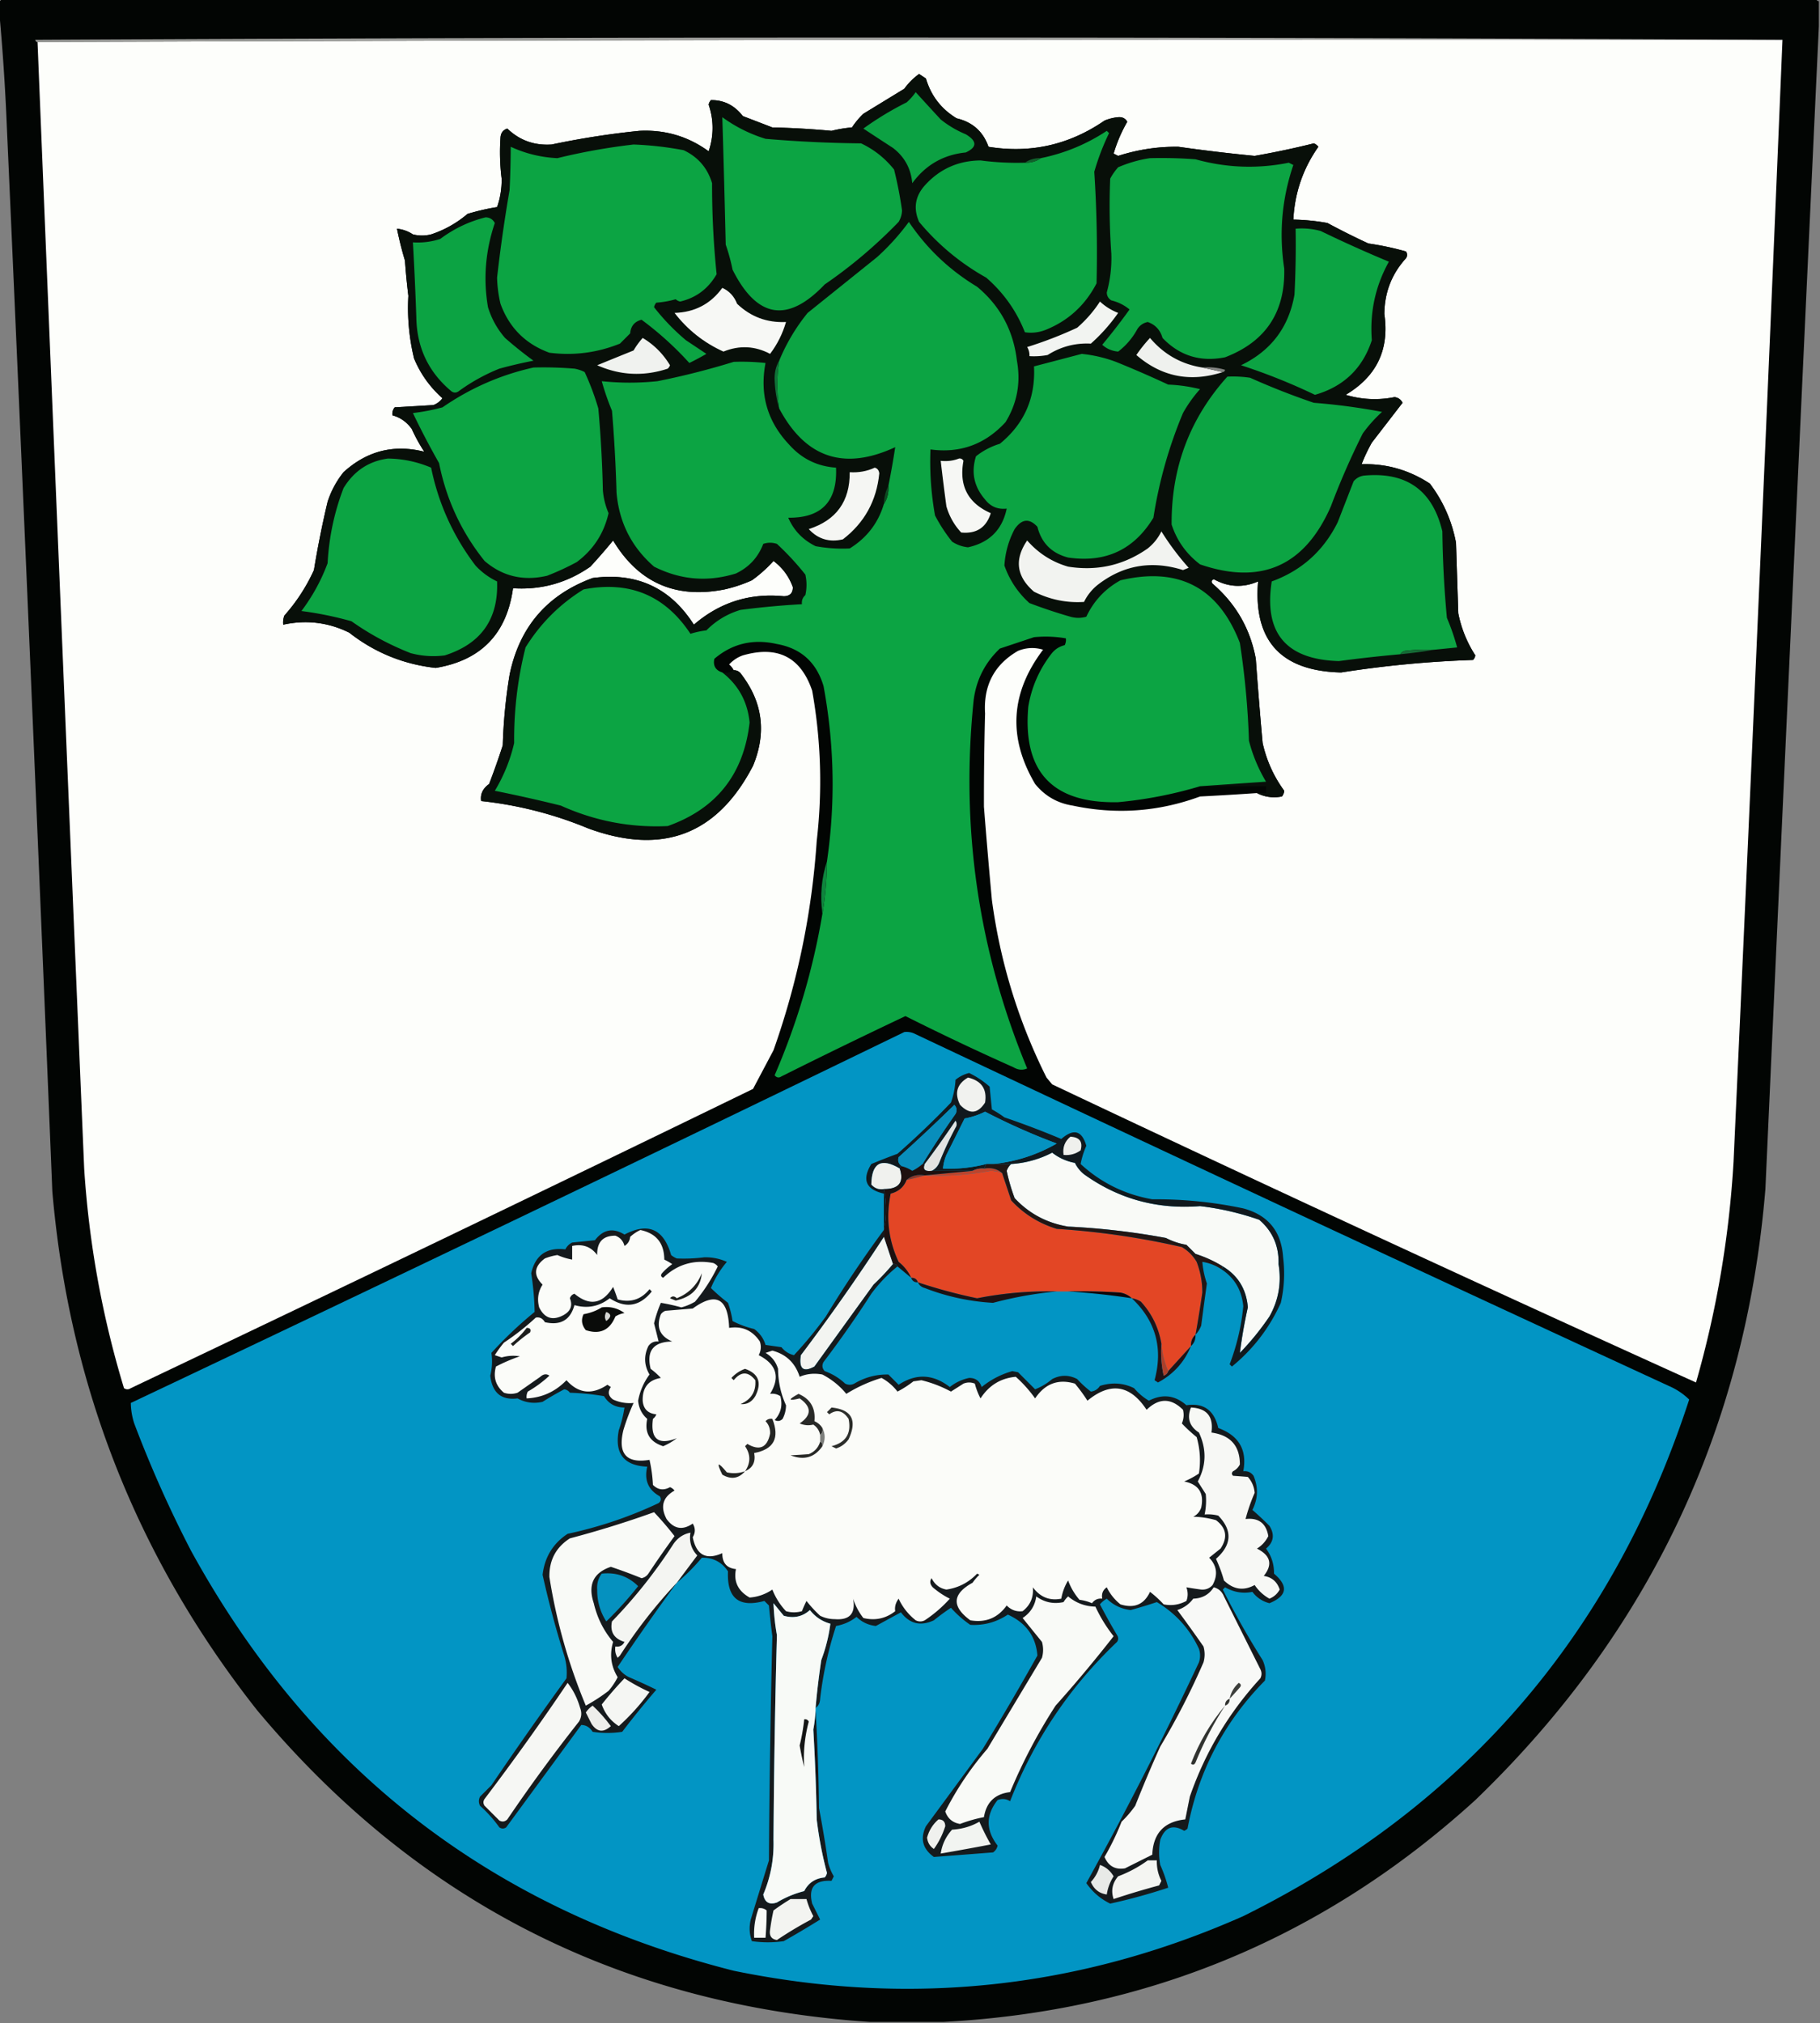 <svg xmlns="http://www.w3.org/2000/svg" width="800" height="889" style="shape-rendering:geometricPrecision;text-rendering:geometricPrecision;image-rendering:optimizeQuality;fill-rule:evenodd;clip-rule:evenodd"><rect width="100%" height="100%" fill="#808080" stroke="none"/><path style="opacity:1" fill="#020503" d="M.5-.5h798c0 .667.333 1 1 1v11a308567.767 308567.767 0 0 0-23.5 511c-8.747 105.598-51.247 195.098-127.5 268.5-66.298 60.308-144.298 92.808-234 97.5h-32c-109.468-7.316-199.301-52.983-269.5-137-52.667-66.725-82.667-142.725-90-228a118709.56 118709.56 0 0 0-20-468 987.142 987.142 0 0 0-3.5-52v-3c.667 0 1-.333 1-1z"/><path style="opacity:1" fill="#9a9b98" d="M783.5 17.5c-255.834-.333-511.501 0-767 1-.543-.06-.876-.393-1-1a73752.461 73752.461 0 0 1 768 0z"/><path style="opacity:1" fill="#fdfefb" d="M783.5 17.5a114383.657 114383.657 0 0 1-21.5 493c-1.929 33.021-7.429 65.354-16.5 97a17980.66 17980.66 0 0 1-283-131l-2.5-3c-12.332-24.66-20.332-50.66-24-78a2985.283 2985.283 0 0 1-3.5-41c-.025-13.602.142-27.269.5-41-.758-12.325 4.075-21.492 14.5-27.5 3.646-1.453 7.312-1.62 11-.5-14.371 18.971-15.537 38.637-3.5 59 4.276 5.272 9.776 8.439 16.5 9.5 19.049 4.059 37.716 2.726 56-4 8.344-.426 16.677-.926 25-1.5 3.385 1.745 7.052 2.245 11 1.5a4.933 4.933 0 0 0 1-2.5c-4.598-6.272-7.765-13.272-9.5-21a1975.151 1975.151 0 0 1-3-37c-2.444-13.219-8.777-24.219-19-33-.688-.832-.521-1.498.5-2 6.361 3.541 12.861 3.875 19.5 1-2.119 26.057 10.047 39.391 36.5 40a476.15 476.15 0 0 1 58-5.5 3.943 3.943 0 0 0 1-2c-3.667-5.663-6.167-11.83-7.5-18.5l-1-31c-1.809-9.604-5.642-18.271-11.5-26-9.223-6.025-19.223-8.858-30-8.5a73.474 73.474 0 0 1 4.5-9.5c4.514-5.844 9.014-11.678 13.5-17.5-.712-1.442-1.879-2.275-3.5-2.5-7.245 1.447-14.412 1.114-21.5-1 13.62-8.071 19.286-19.904 17-35.5.077-9.457 3.244-17.624 9.5-24.5.667-1 .667-2 0-3a125.644 125.644 0 0 0-16.5-3.5 326.775 326.775 0 0 1-18-9 91.699 91.699 0 0 0-15-1.5c.606-11.776 4.273-22.442 11-32a4.451 4.451 0 0 0-2-1.5 370.413 370.413 0 0 1-26 5.5 737.156 737.156 0 0 1-33.5-4c-8.939-.127-17.772 1.206-26.5 4l-2-1a64.897 64.897 0 0 1 6-14c-.848-1.491-2.181-2.158-4-2a20.211 20.211 0 0 0-6 1.5c-15.533 10.672-32.533 14.505-51 11.5-2.343-6.686-7.01-10.852-14-12.5-6.762-4.095-11.262-9.928-13.5-17.5l-3-2a28.607 28.607 0 0 0-6.5 6.5l-18 11a33.837 33.837 0 0 0-5 6 55.692 55.692 0 0 0-9 1.5 367.66 367.66 0 0 0-26-1.5l-13-5c-3.667-4.741-8.334-7.074-14-7a3.944 3.944 0 0 0-1 2c2.29 6.794 2.29 13.628 0 20.5-9.018-6.578-19.185-9.578-30.5-9a362.175 362.175 0 0 0-38.5 6c-7.611.52-14.111-1.813-19.5-7-1.882.593-2.882 1.927-3 4a94.055 94.055 0 0 0 .5 18c.064 4.323-.603 8.49-2 12.5a97.732 97.732 0 0 0-13 3 47.54 47.54 0 0 1-16 9 16.242 16.242 0 0 1-8 0c-2.15-1.411-4.484-2.245-7-2.5.953 4.759 2.12 9.426 3.5 14 .362 5.181.862 10.348 1.5 15.5-.529 9.215.304 18.382 2.5 27.5 2.806 6.767 6.972 12.601 12.5 17.5a8.905 8.905 0 0 1-4 3l-17 1c-.837 1.011-1.17 2.178-1 3.5 3.459.936 6.293 2.936 8.5 6a72.496 72.496 0 0 0 5.5 10c-13.377-3.364-25.21-.364-35.5 9a40.99 40.99 0 0 0-7 13 430.806 430.806 0 0 0-6 30 79.544 79.544 0 0 1-13 20 8.43 8.43 0 0 0-.5 4c10.124-2.205 19.79-1.039 29 3.5 11.18 8.755 23.847 13.922 38 15.5 19.904-3.295 31.238-14.962 34-35 12.471.786 23.804-2.381 34-9.5a257.432 257.432 0 0 0 10-11.5c11.186 18.588 27.52 25.754 49 21.5a63.372 63.372 0 0 0 12-4 58.457 58.457 0 0 0 9.5-8.5c3.988 2.987 6.822 6.82 8.5 11.5.027 2.64-1.307 3.973-4 4-14.933-1.467-28.1 2.7-39.5 12.5-10.368-16.245-25.201-23.079-44.5-20.5-20.019 7.357-32.186 21.524-36.5 42.5a228.826 228.826 0 0 0-3 31 335.053 335.053 0 0 1-6 17c-2.809 2.029-3.975 4.529-3.5 7.5a169.709 169.709 0 0 1 47 12c32.61 11.992 56.777 2.826 72.5-27.5 5.961-14.426 4.294-27.759-5-40-.816-1.323-1.983-1.989-3.5-2-.453-.958-1.119-1.792-2-2.5a14.587 14.587 0 0 1 6-4c15.31-4.43 25.476.736 30.5 15.5 3.897 21.898 4.564 43.898 2 66-2.117 31.587-8.45 62.254-19 92l-9 17A34231.086 34231.086 0 0 1 57.5 610c-1 .667-2 .667-3 0-9.547-31.412-15.38-63.578-17.5-96.5a313692.71 313692.71 0 0 1-20.5-495c255.499-1 511.166-1.333 767-1z"/><path style="opacity:1" fill="#080f09" d="M552.5 348.5h4v-3h-29c9.508-.667 19.175-1.333 29-2-3.39-5.682-5.89-11.682-7.5-18a357.73 357.73 0 0 0-4-43c-9.406-24.371-26.906-33.538-52.5-27.5-6.747 3.745-11.747 9.078-15 16a12.494 12.494 0 0 1-7 0 226.786 226.786 0 0 1-18-6c-5.075-4.572-8.742-10.072-11-16.5.356-5.667 1.856-11 4.5-16 3.132-4.518 6.465-4.851 10-1 1.798 7.131 6.298 11.631 13.5 13.5 16.463 2.412 28.963-3.422 37.5-17.5a196.737 196.737 0 0 1 13-46 58.317 58.317 0 0 1 7.5-10.5 68.9 68.9 0 0 0-14-2 482.105 482.105 0 0 0-23-10 60.185 60.185 0 0 0-15-3.5c-7.004 1.836-14.004 3.67-21 5.5.708 13.911-4.292 25.245-15 34a31.65 31.65 0 0 0-10.5 5.5c-2.206 7.056-.873 13.389 4 19 2.408 3.12 5.574 4.453 9.5 4-1.927 9.26-7.594 14.927-17 17a15.505 15.505 0 0 1-7-2.5 70.787 70.787 0 0 1-7.5-11.5 134.218 134.218 0 0 1-2-29c13.03 1.766 24.03-2.234 33-12 5.094-8.299 6.76-17.299 5-27-1.536-13.243-7.369-24.077-17.5-32.5-12.152-7.321-22.152-16.821-30-28.5a102.362 102.362 0 0 1-14 15.5L355 137.5a83.803 83.803 0 0 0-12.5 21c-1.473 2.517-2.14 5.35-2 8.5.172 4.384.838 8.551 2 12.5 11.579 21.756 28.579 27.423 51 17a380.684 380.684 0 0 1-3 17c-1.268 2.405-1.935 5.072-2 8-2.485 8.332-7.485 14.832-15 19.5a64.866 64.866 0 0 1-15-1c-5.608-2.772-9.608-6.938-12-12.5 14.615.179 21.615-7.154 21-22-8.208-.566-15.041-3.9-20.5-10-9.657-10.144-13.157-22.144-10.5-36a97.59 97.59 0 0 0-14-.5 334.636 334.636 0 0 1-33.5 8.5c-8.152.855-16.318.855-24.5 0a112.321 112.321 0 0 0 4.5 13 650.585 650.585 0 0 1 2 36c1.14 13.113 6.64 23.947 16.5 32.5 11.61 5.856 23.61 6.856 36 3 5.753-2.752 9.753-7.085 12-13 2-.667 4-.667 6 0a119.887 119.887 0 0 1 12.5 13.5c.667 3 .667 6 0 9-1.188 1.063-1.688 2.397-1.5 4a368.075 368.075 0 0 0-27 2.5c-5.764 1.716-10.764 4.716-15 9a38.852 38.852 0 0 0-7 1.5c-11.167-16.9-26.834-23.4-47-19.5-10.5 6.5-19 15-25.5 25.5a164.607 164.607 0 0 0-5 42c-1.702 7.412-4.536 14.412-8.5 21a672.842 672.842 0 0 1 29 6.5c15.03 6.775 30.697 9.775 47 9 21.398-7.581 33.398-22.747 36-45.5-.88-9.098-4.88-16.431-12-22 1.915.284 3.581-.049 5-1 1.517.011 2.684.677 3.5 2 9.294 12.241 10.961 25.574 5 40-15.723 30.326-39.89 39.492-72.5 27.5a169.709 169.709 0 0 0-47-12c-.475-2.971.691-5.471 3.5-7.5a335.053 335.053 0 0 0 6-17 228.826 228.826 0 0 1 3-31c4.314-20.976 16.481-35.143 36.5-42.5 19.299-2.579 34.132 4.255 44.5 20.5 11.4-9.8 24.567-13.967 39.5-12.5 2.693-.027 4.027-1.36 4-4-1.678-4.68-4.512-8.513-8.5-11.5a58.457 58.457 0 0 1-9.5 8.5 63.372 63.372 0 0 1-12 4c-21.48 4.254-37.814-2.912-49-21.5a257.432 257.432 0 0 1-10 11.5c-10.196 7.119-21.529 10.286-34 9.5-2.762 20.038-14.096 31.705-34 35-14.153-1.578-26.82-6.745-38-15.5-9.21-4.539-18.876-5.705-29-3.5a8.43 8.43 0 0 1 .5-4 79.544 79.544 0 0 0 13-20 430.806 430.806 0 0 1 6-30 40.99 40.99 0 0 1 7-13c10.29-9.364 22.123-12.364 35.5-9a72.496 72.496 0 0 1-5.5-10c-2.207-3.064-5.041-5.064-8.5-6-.17-1.322.163-2.489 1-3.5l17-1a8.905 8.905 0 0 0 4-3c-5.528-4.899-9.694-10.733-12.5-17.5-2.196-9.118-3.029-18.285-2.5-27.5a291.333 291.333 0 0 1-1.5-15.5 151.279 151.279 0 0 1-3.5-14c2.516.255 4.85 1.089 7 2.5 2.667.667 5.333.667 8 0a47.54 47.54 0 0 0 16-9 97.732 97.732 0 0 1 13-3c1.397-4.01 2.064-8.177 2-12.5a94.055 94.055 0 0 1-.5-18c.118-2.073 1.118-3.407 3-4 5.389 5.187 11.889 7.52 19.5 7a362.175 362.175 0 0 1 38.5-6c11.315-.578 21.482 2.422 30.5 9 2.29-6.872 2.29-13.706 0-20.5a3.944 3.944 0 0 1 1-2c5.666-.074 10.333 2.259 14 7l13 5a367.66 367.66 0 0 1 26 1.5 55.692 55.692 0 0 1 9-1.5 33.837 33.837 0 0 1 5-6l18-11a28.607 28.607 0 0 1 6.5-6.5l3 2c2.238 7.572 6.738 13.405 13.5 17.5 6.99 1.648 11.657 5.814 14 12.5 18.467 3.005 35.467-.828 51-11.5a20.211 20.211 0 0 1 6-1.5c1.819-.158 3.152.509 4 2a64.897 64.897 0 0 0-6 14l2 1c8.728-2.794 17.561-4.127 26.5-4a737.156 737.156 0 0 0 33.5 4 370.413 370.413 0 0 0 26-5.5 4.451 4.451 0 0 1 2 1.5c-6.727 9.558-10.394 20.224-11 32a91.699 91.699 0 0 1 15 1.5 326.775 326.775 0 0 0 18 9 125.644 125.644 0 0 1 16.5 3.5c.667 1 .667 2 0 3-6.256 6.876-9.423 15.043-9.5 24.5 2.286 15.596-3.38 27.429-17 35.5 7.088 2.114 14.255 2.447 21.5 1 1.621.225 2.788 1.058 3.5 2.5-4.486 5.822-8.986 11.656-13.5 17.5a73.474 73.474 0 0 0-4.5 9.5c10.777-.358 20.777 2.475 30 8.5 5.858 7.729 9.691 16.396 11.5 26l1 31c1.333 6.67 3.833 12.837 7.5 18.5a3.943 3.943 0 0 1-1 2 476.15 476.15 0 0 0-58 5.5c-26.453-.609-38.619-13.943-36.5-40-6.639 2.875-13.139 2.541-19.5-1-1.021.502-1.188 1.168-.5 2 10.223 8.781 16.556 19.781 19 33a1975.151 1975.151 0 0 0 3 37c1.735 7.728 4.902 14.728 9.5 21a4.933 4.933 0 0 1-1 2.5c-3.948.745-7.615.245-11-1.5z"/><path style="opacity:1" fill="#0ca143" d="M402.5 40.5c3.512 3.858 7.179 7.858 11 12a45.46 45.46 0 0 0 11 6.5c5.046 3.009 5.046 5.675 0 8-9.805.988-17.638 5.488-23.5 13.5-.586-6.446-3.419-11.612-8.5-15.5a2387.673 2387.673 0 0 1-13-8.5 136.661 136.661 0 0 1 19-11.5 25.154 25.154 0 0 0 4-4.5z"/><path style="opacity:1" fill="#0ca443" d="M317.5 51.5c5.768 4.206 12.101 7.373 19 9.5a552.463 552.463 0 0 0 42 2c5.699 2.694 10.532 6.527 14.5 11.5a173.297 173.297 0 0 1 3.5 18 10.414 10.414 0 0 1-1.5 5c-9.976 10.32-20.809 19.487-32.5 27.5-16.258 17.096-29.758 14.929-40.5-6.5a82.049 82.049 0 0 0-3-11 7795.549 7795.549 0 0 0-1.5-56zM450.5 71.5c2.652.09 4.985-.576 7-2 10.454-2.126 20.12-6.126 29-12l1 1a105.838 105.838 0 0 0-6.5 17 540.788 540.788 0 0 1 1 49c-5.001 9.671-12.501 16.505-22.5 20.5-2.942 1.124-5.942 1.458-9 1-3.694-9.367-9.361-17.367-17-24-11.342-6.341-21.175-14.508-29.5-24.5-2.587-5.892-1.754-11.226 2.5-16 6.51-7.23 14.677-10.897 24.5-11a122.437 122.437 0 0 0 19.5 1zM278.5 63.5a147.472 147.472 0 0 1 22 2.5c6.32 2.986 10.487 7.82 12.5 14.5a381.66 381.66 0 0 0 2 40c-3.685 6.371-9.019 10.371-16 12a3.943 3.943 0 0 1-2-1 42.36 42.36 0 0 1-8.5 1.5 3.943 3.943 0 0 0-1 2 96.07 96.07 0 0 0 14 14.5 4687.21 4687.21 0 0 1 9 6 114.242 114.242 0 0 1-7.5 4 142.322 142.322 0 0 0-21-19c-3.069.794-4.736 2.794-5 6l-4.5 4.5c-9.988 4.02-20.321 5.353-31 4-10.5-3.833-17.667-11-21.5-21.5a54.877 54.877 0 0 1-1.5-11.5 657.577 657.577 0 0 1 5.5-38.5c.307-6.428.474-12.76.5-19 6.494 2.999 13.328 4.665 20.5 5a272.284 272.284 0 0 1 33.5-6z"/><path style="opacity:1" fill="#11612c" d="M457.5 69.5c-2.015 1.424-4.348 2.09-7 2 2.015-1.424 4.348-2.09 7-2z"/><path style="opacity:1" fill="#0ca443" d="M505.5 69.5c6.675-.166 13.342 0 20 .5 13.577 3.77 27.244 4.27 41 1.5l2 1c-5.033 14.798-6.366 29.965-4 45.5.472 19.179-8.195 32.179-26 39-10.83 2.173-19.997-.66-27.5-8.5-.997-3.495-3.164-5.828-6.5-7-1.883.376-3.383 1.376-4.5 3-2.142 3.971-4.976 7.305-8.5 10-2.76-.258-5.094-1.258-7-3a263.74 263.74 0 0 0 12-15.5c-2.289-1.922-4.955-3.255-8-4-1.304-.804-1.971-1.971-2-3.5a56.707 56.707 0 0 0 2-17 293.52 293.52 0 0 1-.5-33 26.107 26.107 0 0 1 3.5-5c4.611-1.975 9.278-3.309 14-4z"/><path style="opacity:1" fill="#0ca343" d="M213.5 95.5c1.811.072 3.144.905 4 2.5-4.135 12.246-5.135 24.58-3 37 1.569 5.066 4.069 9.566 7.5 13.5a172.897 172.897 0 0 0 12.5 10 201.315 201.315 0 0 0-15 3.5 81.994 81.994 0 0 0-18 10c-1 .667-2 .667-3 0-10.104-8.379-15.271-19.212-15.5-32.5a1510.94 1510.94 0 0 0-1.5-33 31.818 31.818 0 0 0 12-1.5c6.133-4.569 12.799-7.736 20-9.5z"/><path style="opacity:1" fill="#0ca443" d="M527.5 345.5a183.847 183.847 0 0 1-36 7c-28.868.635-42.034-13.365-39.5-42 1.423-8.51 4.756-16.177 10-23 1.532-2.062 3.532-3.396 6-4a4.934 4.934 0 0 0 .5-3 52.3 52.3 0 0 0-14-.5l-15 5c-6.492 6.144-10.325 13.644-11.5 22.5-5.823 56.133 2.01 110.133 23.5 162-1.966.872-3.966.705-6-.5a1141.827 1141.827 0 0 1-47.5-22.5 2727.003 2727.003 0 0 0-54.5 26.5c-1.135.749-2.135.583-3-.5 9.908-22.925 16.908-46.591 21-71 1.262-7.469 1.929-15.135 2-23 3.753-25.648 3.253-51.315-1.5-77-3.107-10.447-9.941-16.614-20.5-18.5-10.454-2.378-19.621-.212-27.5 6.5-.651 3.028.515 5.028 3.5 6 7.12 5.569 11.12 12.902 12 22-2.602 22.753-14.602 37.919-36 45.5-16.303.775-31.97-2.225-47-9a672.842 672.842 0 0 0-29-6.5c3.964-6.588 6.798-13.588 8.5-21a164.607 164.607 0 0 1 5-42c6.5-10.5 15-19 25.5-25.5 20.166-3.9 35.833 2.6 47 19.5a38.852 38.852 0 0 1 7-1.5c4.236-4.284 9.236-7.284 15-9a368.075 368.075 0 0 1 27-2.5c-.188-1.603.312-2.937 1.5-4 .667-3 .667-6 0-9a119.887 119.887 0 0 0-12.5-13.5c-2-.667-4-.667-6 0-2.247 5.915-6.247 10.248-12 13-12.39 3.856-24.39 2.856-36-3-9.86-8.553-15.36-19.387-16.5-32.5a650.585 650.585 0 0 0-2-36 112.321 112.321 0 0 1-4.5-13c8.182.855 16.348.855 24.5 0a334.636 334.636 0 0 0 33.5-8.5 97.59 97.59 0 0 1 14 .5c-2.657 13.856.843 25.856 10.5 36 5.459 6.1 12.292 9.434 20.5 10 .615 14.846-6.385 22.179-21 22 2.392 5.562 6.392 9.728 12 12.5a64.866 64.866 0 0 0 15 1c7.515-4.668 12.515-11.168 15-19.5 1.54-2.338 2.206-5.005 2-8a380.684 380.684 0 0 0 3-17c-22.421 10.423-39.421 4.756-51-17a68.025 68.025 0 0 1 0-21 83.803 83.803 0 0 1 12.5-21l30.5-24.5a102.362 102.362 0 0 0 14-15.5c7.848 11.679 17.848 21.179 30 28.5 10.131 8.423 15.964 19.257 17.5 32.5 1.76 9.701.094 18.701-5 27-8.97 9.766-19.97 13.766-33 12-.384 9.73.283 19.397 2 29a70.787 70.787 0 0 0 7.5 11.5 15.505 15.505 0 0 0 7 2.5c9.406-2.073 15.073-7.74 17-17-3.926.453-7.092-.88-9.5-4-4.873-5.611-6.206-11.944-4-19a31.65 31.65 0 0 1 10.5-5.5c10.708-8.755 15.708-20.089 15-34 6.996-1.83 13.996-3.664 21-5.5a60.185 60.185 0 0 1 15 3.5 482.105 482.105 0 0 1 23 10 68.9 68.9 0 0 1 14 2 58.317 58.317 0 0 0-7.5 10.5 196.737 196.737 0 0 0-13 46c-8.537 14.078-21.037 19.912-37.5 17.5-7.202-1.869-11.702-6.369-13.5-13.5-3.535-3.851-6.868-3.518-10 1-2.644 5-4.144 10.333-4.5 16 2.258 6.428 5.925 11.928 11 16.5a226.786 226.786 0 0 0 18 6c2.333.667 4.667.667 7 0 3.253-6.922 8.253-12.255 15-16 25.594-6.038 43.094 3.129 52.5 27.5a357.73 357.73 0 0 1 4 43c1.61 6.318 4.11 12.318 7.5 18-9.825.667-19.492 1.333-29 2z"/><path style="opacity:1" fill="#0ca343" d="M569.5 100.5a31.116 31.116 0 0 1 11 1 573.48 573.48 0 0 0 30 13.5c-5.937 10.681-8.437 22.181-7.5 34.5-4.045 12.377-12.379 20.377-25 24a263.156 263.156 0 0 0-32.5-13c13.156-6.319 20.99-16.652 23.5-31 .5-9.661.666-19.328.5-29z"/><path style="opacity:1" fill="#f7f8f5" d="M317.5 126.5c3.052 1.38 5.218 3.714 6.5 7 6.012 5.727 13.178 8.393 21.5 8-1.491 5.138-3.825 9.805-7 14-6.651-3.517-13.484-3.85-20.5-1-8.57-3.871-15.736-9.538-21.5-17 8.876-.27 15.876-3.936 21-11z"/><path style="opacity:1" fill="#f2f4f1" d="M483.5 132.5c2.311 2.16 4.978 3.827 8 5a76.57 76.57 0 0 1-12 13.5c-6.873-.347-13.206 1.319-19 5a32.462 32.462 0 0 1-8 .5 6.846 6.846 0 0 0-1-4 177.546 177.546 0 0 0 22-8.5c3.916-3.41 7.249-7.243 10-11.5z"/><path style="opacity:1" fill="#f0f2ef" d="M282.5 148.5c4.957 2.957 8.957 6.957 12 12a3.647 3.647 0 0 1-1 1.5c-10.542 3.478-20.876 2.978-31-1.5a3888.77 3888.77 0 0 1 16-6.5 33.673 33.673 0 0 1 4-5.5z"/><path style="opacity:1" fill="#eff1ee" d="m528.5 161.5 9 2c-14.234 4.601-26.901 2.101-38-7.5a63.523 63.523 0 0 1 6-7.5c6.088 7.208 13.754 11.542 23 13z"/><path style="opacity:1" fill="#818380" d="M528.5 161.5c3.398-.32 6.732.013 10 1-.124.607-.457.94-1 1l-9-2z"/><path style="opacity:1" fill="#0ca443" d="M234.5 161.5c6.009-.166 12.009.001 18 .5 1.601.273 3.101.773 4.5 1.5a115.373 115.373 0 0 1 6 16 528.208 528.208 0 0 1 2 36 32.308 32.308 0 0 0 2.5 10c-2.038 8.916-6.704 16.082-14 21.5a115.377 115.377 0 0 1-13 6c-10.439 2.439-19.606.272-27.5-6.5-10.163-12.662-16.83-26.996-20-43a347.978 347.978 0 0 1-11.5-22 88.606 88.606 0 0 0 13-2.5c12.289-8.476 25.623-14.309 40-17.5z"/><path style="opacity:1" fill="#107238" d="M342.5 158.5a68.025 68.025 0 0 0 0 21c-1.162-3.949-1.828-8.116-2-12.5-.14-3.15.527-5.983 2-8.5z"/><path style="opacity:1" fill="#0ca443" d="M539.5 165.5c3.35-.165 6.683.002 10 .5a326.11 326.11 0 0 0 28 11 273.742 273.742 0 0 1 30 4 60.31 60.31 0 0 0-8.5 9.5 338.534 338.534 0 0 0-14 32c-11.491 26.218-30.658 34.718-57.5 25.5-6.03-4.582-10.197-10.416-12.5-17.5-.18-24.978 7.987-46.644 24.5-65zM170.5 201.5a49.754 49.754 0 0 1 19 4c3.234 15.802 9.734 30.135 19.5 43a31.016 31.016 0 0 0 9.5 7c.615 16.58-7.052 27.413-23 32.5a38.186 38.186 0 0 1-15-1c-9.304-3.649-17.971-8.316-26-14a153.384 153.384 0 0 0-22-4.5c4.873-6.476 8.707-13.476 11.5-21 .61-11.43 2.943-22.43 7-33 4.561-7.512 11.061-11.845 19.5-13z"/><path style="opacity:1" fill="#f6f7f4" d="M421.5 201.5c.876-.131 1.543.202 2 1-2.04 10.922 1.96 18.589 12 23-1.964 6.323-6.298 9.156-13 8.5-3.067-3.297-5.233-7.131-6.5-11.5a1029.99 1029.99 0 0 1-2.5-20c2.885.306 5.552-.027 8-1z"/><path style="opacity:1" fill="#f5f6f3" d="M384.5 205.5c1.149.291 1.816 1.124 2 2.5-1.191 12.056-6.524 21.723-16 29-5.96 1.4-10.96-.1-15-4.5 12.121-3.903 18.121-12.236 18-25 3.958.249 7.624-.418 11-2z"/><path style="opacity:1" fill="#0ca443" d="M630.5 285.5a84.902 84.902 0 0 0-13 .5c-.916.278-1.582.778-2 1.5a619.892 619.892 0 0 0-27 3c-23.187-.672-33.02-12.339-29.5-35 13.103-4.767 22.77-13.433 29-26l7-18c1.171-1.393 2.671-2.227 4.5-2.5 18.697-1.751 30.197 6.416 34.5 24.5a467.73 467.73 0 0 0 2 38 100.103 100.103 0 0 1 4.5 13l-10 1z"/><path style="opacity:1" fill="#0d4a21" d="M390.5 213.5c.206 2.995-.46 5.662-2 8 .065-2.928.732-5.595 2-8z"/><path style="opacity:1" fill="#f2f3f0" d="M510.5 233.5a115.295 115.295 0 0 0 12 16l-2.5 1c-13.808-4.341-26.308-2.174-37.5 6.5a21.754 21.754 0 0 0-6 7.5c-7.651.503-14.984-.997-22-4.5-7.718-6.638-8.718-14.138-3-22.5 4.925 5.623 10.925 9.456 18 11.5 12.832 2.036 24.499-.631 35-8 2.594-2.086 4.594-4.586 6-7.5z"/><path style="opacity:1" fill="#156c36" d="M630.5 285.5a212.724 212.724 0 0 1-15 2c.418-.722 1.084-1.222 2-1.5a84.902 84.902 0 0 1 13-.5z"/><path style="opacity:1" fill="#0f843d" d="M363.5 378.5c-.071 7.865-.738 15.531-2 23-1.09-7.913-.424-15.58 2-23z"/><path style="opacity:1" fill="#0295c4" d="M397.5 453.5a8.43 8.43 0 0 1 4 .5 40815.297 40815.297 0 0 0 332 155c3.404 1.458 6.404 3.458 9 6-33.604 103.257-98.937 178.923-196 227-71.969 31.889-146.636 39.889-224 24C216.241 839.072 136.741 777.572 84 681.5a522.742 522.742 0 0 1-25-56 30.446 30.446 0 0 1-1.5-9 39758.533 39758.533 0 0 0 340-163z"/><path style="opacity:1" fill="#f9faf7" d="M537.5 556.5c-3.686-2.295-7.686-4.128-12-5.5l-4-4c-3.202-.547-6.202-1.547-9-3a319.819 319.819 0 0 0-43-5c-9.313-1.537-17.146-5.704-23.5-12.5a82.456 82.456 0 0 1-3.5-12c.442-1.239 1.109-2.239 2-3 6.392-.43 12.392-2.097 18-5 2.957 2.312 6.291 3.812 10 4.5a14.506 14.506 0 0 0 4 5c15.112 10.835 32.112 15.502 51 14a122.69 122.69 0 0 1 26 6c5.897 5.066 8.731 11.566 8.5 19.5 1.35 8.193.017 15.859-4 23a117.72 117.72 0 0 1-13 16 214.957 214.957 0 0 1 3.5-20c-.654-7.997-4.321-13.997-11-18z"/><path style="opacity:1" fill="#11191e" d="M536.5 557.5c.667 0 1-.333 1-1 6.679 4.003 10.346 10.003 11 18a214.957 214.957 0 0 0-3.5 20 117.72 117.72 0 0 0 13-16c4.017-7.141 5.35-14.807 4-23 .231-7.934-2.603-14.434-8.5-19.5a122.69 122.69 0 0 0-26-6c-18.888 1.502-35.888-3.165-51-14a14.506 14.506 0 0 1-4-5c-3.709-.688-7.043-2.188-10-4.5-5.608 2.903-11.608 4.57-18 5h-8c9.917-.99 19.251-3.99 28-9a282.282 282.282 0 0 1-31.5-14 33.573 33.573 0 0 1-9 3 2741.455 2741.455 0 0 1-8 16 20.093 20.093 0 0 0-1.5 6 64.919 64.919 0 0 0 19-2l-1 2c-1.792-.134-3.458.199-5 1h-18c1.644-.816 2.81-2.15 3.5-4a154.002 154.002 0 0 1 7-15c.667-1 .667-2 0-3a418.808 418.808 0 0 1-13.5 19h-1a401.825 401.825 0 0 1 14.5-22c.781-1.444.614-2.777-.5-4a793.765 793.765 0 0 1-24.5 23c-.484 1.693.016 3.027 1.5 4-.667 0-1 .333-1 1-8.149-4.842-12.315-2.508-12.5 7 1.444 1.655 3.278 2.322 5.5 2 1.306 6.099 1.306 12.099 0 18v-16c-7.889-1.778-9.723-6.112-5.5-13a288.185 288.185 0 0 1 11.5-4.5 376.015 376.015 0 0 0 23.5-22.5 34.78 34.78 0 0 0 2-10 15.096 15.096 0 0 1 6-3 39.883 39.883 0 0 1 9 6l1 10a47.02 47.02 0 0 1 5.5 3.5 380.73 380.73 0 0 1 25 9.5c5.423-4.73 9.09-3.73 11 3a36.703 36.703 0 0 0-2.5 8c8.949 8.224 19.449 13.391 31.5 15.5a185.504 185.504 0 0 1 40 4c10.923 2.931 16.757 10.098 17.5 21.5a57.833 57.833 0 0 1-1 20c-5.022 11.076-12.189 20.409-21.5 28l-1-1a96.871 96.871 0 0 0 6-25.5c-.697-7.25-4.031-12.75-10-16.5z"/><path style="opacity:1" fill="#e2e3e1" d="M409.5 514.5c-2.994.354-3.994-.646-3-3a418.808 418.808 0 0 0 13.5-19c.667 1 .667 2 0 3a154.002 154.002 0 0 0-7 15c-.69 1.85-1.856 3.184-3.5 4z"/><path style="opacity:1" fill="#eff0ed" d="M470.5 499.5c4.033.191 5.533 2.191 4.5 6-2.228 1.613-4.728 2.28-7.5 2-.484-3.288.516-5.955 3-8z"/><path style="opacity:1" fill="#098ebc" d="M405.5 511.5a20.987 20.987 0 0 1-4.5 3 15.414 15.414 0 0 0-4.5-2c-1.484-.973-1.984-2.307-1.5-4a793.765 793.765 0 0 0 24.5-23c1.114 1.223 1.281 2.556.5 4a401.825 401.825 0 0 0-14.5 22z"/><path style="opacity:1" fill="#0592c1" d="M436.5 511.5h-3a64.919 64.919 0 0 1-19 2 20.093 20.093 0 0 1 1.5-6c2.653-5.263 5.32-10.596 8-16a33.573 33.573 0 0 0 9-3 282.282 282.282 0 0 0 31.5 14c-8.749 5.01-18.083 8.01-28 9z"/><path style="opacity:1" fill="#f1f2ef" d="M425.5 473.5c5.946 1.428 8.446 5.095 7.5 11-3.181 4.955-6.848 5.288-11 1-2.555-5.163-1.388-9.163 3.5-12z"/><path style="opacity:1" fill="#f0f1ee" d="M395.5 513.5c1.98 6.044-.353 9.044-7 9-2.222.322-4.056-.345-5.5-2 .185-9.508 4.351-11.842 12.5-7z"/><path style="opacity:1" fill="#e34625" d="M440.5 515.5c1.333 3.98 2.666 7.98 4 12 5.482 5.916 12.148 10.082 20 12.5a343.38 343.38 0 0 1 55 8c2.737 1.614 4.903 3.781 6.5 6.5a37.2 37.2 0 0 1 2.5 13.5 535.768 535.768 0 0 1-3 18.5c-1.431 1.28-2.098 2.947-2 5l-10 11c-1.631-3.732-2.631-7.732-3-12-1.189-7.076-4.189-13.242-9-18.5a10.134 10.134 0 0 0-4-1.5c-1.342-1.293-3.009-2.126-5-2.5-7.659-.5-15.326-.666-23-.5h-5a160.657 160.657 0 0 0-35 3 230.25 230.25 0 0 1-26-7c-.473-1.406-1.473-2.073-3-2-1.213-2.725-3.046-5.059-5.5-7-4.481-9.556-5.648-19.556-3.5-30 3.453-.866 5.786-2.866 7-6a99.97 99.97 0 0 0 8-2c9.771.45 19.438-.216 29-2a17.11 17.11 0 0 1 5 1z"/><path style="opacity:1" fill="#bd442c" d="M432.5 513.5c3.198-.536 5.865.131 8 2a17.11 17.11 0 0 0-5-1 125.991 125.991 0 0 1-29 2l21-2c1.542-.801 3.208-1.134 5-1z"/><path style="opacity:1" fill="#903627" d="M406.5 516.5a99.97 99.97 0 0 1-8 2c2.135-1.869 4.802-2.536 8-2z"/><path style="opacity:1" fill="#1e100f" d="M405.5 511.5h1c-.994 2.354.006 3.354 3 3h18l-21 2c-3.198-.536-5.865.131-8 2-1.214 3.134-3.547 5.134-7 6-2.148 10.444-.981 20.444 3.5 30 2.454 1.941 4.287 4.275 5.5 7a1526.925 1526.925 0 0 0-6-5c-.342-.838-1.008-1.172-2-1a4324.376 4324.376 0 0 0-4-12v-3c1.306-5.901 1.306-11.901 0-18 6.647.044 8.98-2.956 7-9 0-.667.333-1 1-1a15.414 15.414 0 0 1 4.5 2 20.987 20.987 0 0 0 4.5-3z"/><path style="opacity:1" fill="#221614" d="M433.5 511.5h11c-.891.761-1.558 1.761-2 3a82.456 82.456 0 0 0 3.5 12c6.354 6.796 14.187 10.963 23.5 12.5a319.819 319.819 0 0 1 43 5c2.798 1.453 5.798 2.453 9 3l4 4c4.314 1.372 8.314 3.205 12 5.5 0 .667-.333 1-1 1a20.532 20.532 0 0 0-8-3c.268 3.24.934 6.406 2 9.5a1700.888 1700.888 0 0 0-2.5 18.5c-.608 1.566-1.442 2.9-2.5 4a535.768 535.768 0 0 0 3-18.5 37.2 37.2 0 0 0-2.5-13.5c-1.597-2.719-3.763-4.886-6.5-6.5a343.38 343.38 0 0 0-55-8c-7.852-2.418-14.518-6.584-20-12.5-1.334-4.02-2.667-8.02-4-12-2.135-1.869-4.802-2.536-8-2l1-2z"/><path style="opacity:1" fill="#f3f4f1" d="M388.5 543.5c1.326 3.958 2.659 7.958 4 12a106.308 106.308 0 0 1-8.5 9 26250.265 26250.265 0 0 0-26 36c-4.917 2.671-6.917 1.005-6-5a909.424 909.424 0 0 0 36.5-52z"/><path style="opacity:1" fill="#22151a" d="M400.5 561.5c1.527-.073 2.527.594 3 2-1.527.073-2.527-.594-3-2z"/><path style="opacity:1" fill="#0f0609" d="M469.5 567.5c7.674-.166 15.341 0 23 .5 1.991.374 3.658 1.207 5 2.5a306.89 306.89 0 0 0-28-3z"/><path style="opacity:1" fill="#1c1214" d="M403.5 563.5a230.25 230.25 0 0 0 26 7 160.657 160.657 0 0 1 35-3c-9.331.863-18.664 2.53-28 5a97.731 97.731 0 0 1-30-6.5c-1.442-.377-2.442-1.21-3-2.5z"/><path style="opacity:1" fill="#1e1317" d="M497.5 570.5c1.422.209 2.755.709 4 1.5 4.811 5.258 7.811 11.424 9 18.5a49.87 49.87 0 0 0 1 14c1.022-.355 1.689-1.022 2-2l10-11c-2.883 7.052-7.716 12.385-14.5 16l-1.5-1c3.813-14.092.479-26.092-10-36z"/><path style="opacity:1" fill="#190e12" d="M525.5 586.5c.098 2.053-.569 3.72-2 5-.098-2.053.569-3.72 2-5z"/><path style="opacity:1" fill="#ab3f2a" d="M510.5 590.5c.369 4.268 1.369 8.268 3 12-.311.978-.978 1.645-2 2a49.87 49.87 0 0 1-1-14z"/><path style="opacity:1" fill="#151a1d" d="M388.5 540.5v3a909.424 909.424 0 0 1-36.5 52c-.917 6.005 1.083 7.671 6 5a26250.265 26250.265 0 0 1 26-36 106.308 106.308 0 0 0 8.5-9c.992-.172 1.658.162 2 1a65.431 65.431 0 0 0-11.5 12 468.212 468.212 0 0 1-21 30c-.781 1.444-.614 2.777.5 4a25.654 25.654 0 0 1 9 5.5c1.333.667 2.667.667 4 0 4.642-2.771 9.642-4.104 15-4l4.5 4.5c7.655-5.046 15.155-4.713 22.5 1a20.011 20.011 0 0 1 8.5-4c2.802-.014 4.636 1.319 5.5 4 4.041-3.27 8.541-5.604 13.5-7l2.5.5 7.5 7.5a26.49 26.49 0 0 0 7.5-4.5c3.697-1.899 7.364-1.899 11 0a46.01 46.01 0 0 0 6 5.5c1.708-.203 3.041-1.036 4-2.5 5.311-1.654 10.311-1.321 15 1a25.399 25.399 0 0 0 6.5 5.5c6.01-3.08 11.51-2.413 16.5 2 7.566-1.141 12.233 2.192 14 10 9.094 3.34 12.76 9.674 11 19 1.89-.203 3.39.463 4.5 2 2.153 5.104 1.987 10.104-.5 15a136.455 136.455 0 0 1 7.5 7c2.378 3.809 1.878 7.142-1.5 10 2.397 3.227 3.564 6.894 3.5 11 6.44 5.462 5.774 9.795-2 13-3.1-.798-5.6-2.465-7.5-5-4.152.854-8.152.187-12-2l-1 1a351.89 351.89 0 0 0 17.5 31c1.318 2.906 1.652 5.906 1 9-17.927 18.185-29.26 39.852-34 65a3.647 3.647 0 0 1-1.5 1c-4.956-2.932-8.456-1.598-10.5 4a30.485 30.485 0 0 0 0 11 60.869 60.869 0 0 1 3.5 10 251.038 251.038 0 0 1-25.5 7c-4.217-2.042-7.717-5.042-10.5-9a1655.144 1655.144 0 0 0 49.5-97c.667-2 .667-4 0-6-4.088-8.752-10.254-15.585-18.5-20.5a228.02 228.02 0 0 1-11.5 3.5c-4.078-.456-7.578-2.122-10.5-5a10.756 10.756 0 0 0-3 2.5 270.365 270.365 0 0 0 7.5 13.5c.667 1 .667 2 0 3-20.889 19.878-36.555 43.211-47 70-1.726-1.076-3.559-1.243-5.5-.5-5.209 6.548-5.209 13.215 0 20-.259 1.261-.926 2.261-2 3-8.705.675-17.371 1.341-26 2-4.951-3.554-6.118-8.054-3.5-13.5a23112.38 23112.38 0 0 0 25-34 1269.89 1269.89 0 0 0 24-41c-.659-8.37-4.992-14.37-13-18-5.019 3.341-10.519 4.841-16.5 4.5-3.193-2.199-6.026-4.699-8.5-7.5a99.209 99.209 0 0 0-7.5 5.5c-5.832 2.726-10.665 1.559-14.5-3.5l-11 6c-3.33-.367-6.164-1.7-8.5-4-2.657 2.068-5.657 3.401-9 4a162.884 162.884 0 0 0-7 32c-.085 1.833-.752 3.166-2 4a338.953 338.953 0 0 1 2.5-21c1.978-5.244 3.311-10.577 4-16-3.654-.995-6.654-2.995-9-6-3.257 2.928-7.091 3.762-11.5 2.5l-4.5-5.5a99.44 99.44 0 0 0 1.5 14c-.81 29.984-1.31 59.984-1.5 90 .245 8.347-1.255 16.347-4.5 24 .643 3.475 2.643 4.641 6 3.5a44.44 44.44 0 0 1 12-5c1.841-3.628 4.841-5.628 9-6a3.943 3.943 0 0 0 1-2 168.383 168.383 0 0 1-4.5-23.5 970.237 970.237 0 0 0-1.5-39.5 61.71 61.71 0 0 0 1-8.5 916.16 916.16 0 0 1 1.5 43 522.408 522.408 0 0 1 4 24 23.663 23.663 0 0 0 2.5 6l-1 2c-7.416-.424-10.249 2.909-8.5 10l3.5 7a425.823 425.823 0 0 1-16 9.5 49.226 49.226 0 0 1-14 0c-1.117-3.073-1.284-6.24-.5-9.5 2.679-8.731 5.346-17.398 8-26 .191-32.847.691-65.681 1.5-98.5a308.744 308.744 0 0 1-1.5-13.5l-2-2c-11.205 3.079-16.538-1.254-16-13-2.726-4.096-6.559-6.096-11.5-6-3.402 4.069-7.069 7.736-11 11a1066.652 1066.652 0 0 0-26 37 12.375 12.375 0 0 0 5 4.5 256.04 256.04 0 0 1 12 5.5 397.11 397.11 0 0 0-15 18.5 42.479 42.479 0 0 1-13 0c-1.266-1.983-2.932-2.983-5-3l-33 45c-1 .667-2 .667-3 0a57.73 57.73 0 0 0-8.5-9.5c-.667-1.333-.667-2.667 0-4l5-5a1820.865 1820.865 0 0 1 33-47c.33-3.366-.003-6.699-1-10a428.878 428.878 0 0 1-9.5-35.5c.921-7.768 4.587-13.768 11-18 13.927-2.976 27.26-7.476 40-13.5 1.083-.865 1.249-1.865.5-3-5.068-2.798-6.901-7.132-5.5-13-10.283-.457-14.449-5.791-12.5-16a56.433 56.433 0 0 0 2.5-10c-3.971.015-6.971-1.652-9-5a114.67 114.67 0 0 0-15-1.5c-.608-.87-1.441-1.37-2.5-1.5a135.827 135.827 0 0 0-9.5 5.5c-3.872.891-7.538.391-11-1.5-7.14.887-11.14-2.446-12-10 .833-3.317.999-6.65.5-10a177.75 177.75 0 0 1 19-18c-.11-5.651-.61-11.318-1.5-17 1.824-7.985 6.824-11.485 15-10.5a6.547 6.547 0 0 1 3-3l10-1c3.652-4.764 7.986-5.598 13-2.5 10.378-5.477 17.211-2.477 20.5 9a9.454 9.454 0 0 0 2.5 1.5 71.22 71.22 0 0 0 12-.5c3.505-.099 6.838.568 10 2a42.08 42.08 0 0 0-7 11.5 83.369 83.369 0 0 0 7.5 6.5 43.385 43.385 0 0 1 2 8 41.447 41.447 0 0 0 9.5 3.5c2.472 1.798 4.139 4.132 5 7l7 1c1.427 1.797 3.26 2.964 5.5 3.5a177.129 177.129 0 0 0 14-17 506.308 506.308 0 0 1 25.5-38z"/><path style="opacity:1" fill="#f7f8f5" d="M523.5 618.5c6.984.323 9.984 3.99 9 11 8.326 1.15 12.493 5.817 12.5 14a6.547 6.547 0 0 1-3 3c-.667.667-.667 1.333 0 2 1.974.126 4.141.292 6.5.5 1.77 1.967 2.77 4.3 3 7a78.062 78.062 0 0 0-4 11.5c5.69-.654 9.024 1.846 10 7.5-1.128 2.296-2.795 4.129-5 5.5 6.017 3.011 7.017 7.011 3 12 3.56.559 5.893 2.559 7 6-1.04 1.875-2.54 3.208-4.5 4a18.73 18.73 0 0 1-6.5-6c-4.862 2.667-9.362 2-13.5-2a61.982 61.982 0 0 0-3.5-9.5c6.974-6.146 7.308-12.48 1-19a18.453 18.453 0 0 0-6-.5 29.13 29.13 0 0 0 .5-9 952.105 952.105 0 0 1-3.5-5.5c3.767-6.994 3.934-14.161.5-21.5-4.181-2.717-5.348-6.384-3.5-11z"/><path style="opacity:1" fill="#fbfcf9" d="M281.5 540.5c6.949 1.457 10.449 5.79 10.5 13a26.585 26.585 0 0 1 3.5 2 25.513 25.513 0 0 0-4.5 4c-.688.832-.521 1.498.5 2 6.194-5.926 13.527-8.092 22-6.5a4.457 4.457 0 0 1 2 1.5 75.475 75.475 0 0 1-10 15.5 23.597 23.597 0 0 1-6 2.5 87.396 87.396 0 0 0-9-2 52.749 52.749 0 0 0-3 9c.675 2.678 1.342 5.344 2 8-1.89-.203-3.39.463-4.5 2-2.053 4.274-1.886 8.441.5 12.5-2.535 3.433-4.202 7.267-5 11.5.286 3.239 1.619 5.906 4 8-1.296 6.071 1.037 10.071 7 12a27.332 27.332 0 0 0 6-3.5c-8.165 3.178-11.665.345-10.5-8.5a4.457 4.457 0 0 0 1.5-2c-3.71-.376-5.71-2.376-6-6-.142-5.766 2.525-9.1 8-10a35.594 35.594 0 0 0-4.5-4c-1.948-7.897 1.219-11.897 9.5-12-5.514-2.364-7.18-6.364-5-12a4.457 4.457 0 0 1 2-1.5l12-1c10.196-7.383 15.529-4.549 16 8.5 5.769-.866 10.269 1.134 13.5 6 .687 2.068.52 4.068-.5 6 7.859 4.011 9.526 9.678 5 17 1.644-.214 3.144.12 4.5 1 1.098 4.005.265 7.505-2.5 10.5 1.284.684 2.451.517 3.5-.5a12.862 12.862 0 0 0 1.5-6c-2.287-4.996-3.453-10.33-3.5-16-.942-3.101-2.776-5.434-5.5-7l3-1c6.068 1.602 10.068 5.436 12 11.5 3.074-1.338 6.408-1.671 10-1 4.171 2.188 7.671 5.021 10.5 8.5a64.953 64.953 0 0 1 15.5-7 22.106 22.106 0 0 1 7 6 45.223 45.223 0 0 0 7-4.5l3.5-.5a53.725 53.725 0 0 1 13 5 952.105 952.105 0 0 0 5.5-3.5c1.667-.667 3.333-.667 5 0a29.898 29.898 0 0 0 2.5 6.5c3.705-5.733 8.871-8.9 15.5-9.5a57.217 57.217 0 0 1 8.5 9.5c4.373-6.523 10.207-8.69 17.5-6.5a73.17 73.17 0 0 1 5.5 7.5c10.108-8.316 18.775-6.982 26 4 5.409-5.243 10.742-5.243 16 0 .498 2.027.331 4.027-.5 6a67.727 67.727 0 0 0 6.5 6c1.506 5.246 1.839 10.579 1 16a36.176 36.176 0 0 1-6.5 3.5c6.379 1.251 8.879 5.084 7.5 11.5-.637 1.803-1.803 3.136-3.5 4 3.21.039 6.543.539 10 1.5 4.589 3.453 5.255 7.62 2 12.5l-5 4c3.422 3.55 3.922 7.55 1.5 12-1.299 1.48-2.966 2.146-5 2a151.471 151.471 0 0 1-6.5-1c.731 2.099.731 4.099 0 6-3.17 1.695-6.504 2.195-10 1.5a46.607 46.607 0 0 0-6-5.5c-2.59 5.563-6.924 7.396-13 5.5-2.619-2.121-4.619-4.621-6-7.5-1.717 1.168-2.384 2.835-2 5-1.89-.203-3.39.463-4.5 2a20.431 20.431 0 0 0-5.5-1.5 27.477 27.477 0 0 1-5-8.5c-1.494 2.442-2.494 5.109-3 8-5.097 1.017-9.263-.65-12.5-5 .389 4.381-1.111 7.881-4.5 10.5-2.68.335-5.013-.499-7-2.5-3.933 5.489-9.266 7.656-16 6.5-8.278-6.077-7.945-11.577 1-16.5a23.65 23.65 0 0 1 3-3.5l-1-.5c-3.72 3.898-8.22 6.231-13.5 7-2.962-.545-5.129-2.212-6.5-5-.908 1.29-.741 2.623.5 4 2.341 2.021 4.841 3.688 7.5 5a56.992 56.992 0 0 1-11 9.5c-1.333.667-2.667.667-4 0-3.29-2.614-5.79-5.781-7.5-9.5-1.31 1.793-1.81 3.626-1.5 5.5-4.14 3.242-8.806 4.242-14 3a27.065 27.065 0 0 1-4.5-8.5c1.168 6.496-1.498 9.496-8 9-2.3.006-4.466-.494-6.5-1.5a54.452 54.452 0 0 1-6-6.5 54.628 54.628 0 0 0-2 4.5 12.494 12.494 0 0 1-7 0 29.509 29.509 0 0 1-6-9.5c-3.084 2.083-6.418 3.249-10 3.5-5.108-2.874-7.108-7.04-6-12.5-4.058-.42-6.058-2.753-6-7-7.096 3.173-11.43.839-13-7 1.206-2.016 1.206-4.016 0-6-4.447 3.064-8.28 2.398-11.5-2-2.856-5.42-1.689-9.587 3.5-12.5a4.457 4.457 0 0 0-2-1.5c-2.791 1.54-5.291 1.206-7.5-1a62.744 62.744 0 0 0-1.5-11c-10.161 1.662-13.995-2.672-11.5-13a92.376 92.376 0 0 1 4.5-12c-3.149.289-6.149-.211-9-1.5-2.12-1.523-2.453-3.356-1-5.5l-1.5-1c-6.764 4.537-12.764 3.87-18-2-4.851 5.012-10.685 7.679-17.5 8a4.934 4.934 0 0 1 .5-3 51.432 51.432 0 0 0 9.5-7c-1.29-.908-2.623-.741-4 .5l-10 7c-2 .667-4 .667-6 0-3.63-3.05-4.797-6.883-3.5-11.5a75.672 75.672 0 0 1 10.5-4.5c-2.679-.434-5.346-.268-8 .5l-3-1a51.064 51.064 0 0 1 4-5.5 110.872 110.872 0 0 0 14-11c1.701-.345 3.034.322 4 2 6.875 1.571 11.208-.929 13-7.5 5.685 1.62 10.851.62 15.5-3 7.064 4.596 13.23 3.596 18.5-3l-1-1c-3.661 4.545-8.328 6.045-14 4.5a100.262 100.262 0 0 0-2-5.5c-4.638 7.558-10.305 8.558-17 3-1 .333-1.667 1-2 2 1.31 3.254.31 5.754-3 7.5-4.661 2.423-8.161 1.256-10.5-3.5-.966-3.618-.466-6.951 1.5-10-4.128-4.103-3.794-7.937 1-11.5a25.716 25.716 0 0 1 5.5-1.5 29.291 29.291 0 0 0 6.5 2v-6c4.658-.986 8.324.348 11 4-.126-5.704 2.541-8.537 8-8.5 2.104.791 3.437 2.291 4 4.5 1.471-.881 2.304-2.214 2.5-4 1.409-1.281 2.909-2.281 4.5-3z"/><path style="opacity:1" fill="#222422" d="M327.5 646.5c-2.82 3.261-6.154 3.761-10 1.5-2.718-5.539-2.051-5.873 2-1 2.721.602 5.387.435 8-.5z"/><path style="opacity:1" fill="#272826" d="M360.5 633.5c.838.342 1.172 1.008 1 2-3.434 4.97-8.101 6.303-14 4a304.63 304.63 0 0 0 8-.5c2.579-1.076 4.246-2.909 5-5.5z"/><path style="opacity:1" fill="#242523" d="M327.5 646.5c2.503-3.672 2.503-7.339 0-11l1-1c5.408 3.129 8.742 1.629 10-4.5.104-2.145-.563-3.979-2-5.5.825-.886 1.825-1.219 3-1 3.311 8.386.644 13.386-8 15 .723 3.89-.61 6.556-4 8z"/><path style="opacity:1" fill="#2c2e2b" d="M365.5 618.5c8.916.912 11.416 5.579 7.5 14-1.439 1.948-3.272 3.281-5.5 4l-2-1c6.311-1.621 8.811-5.621 7.5-12-2.4-3.664-5.234-4.331-8.5-2l-1-1a31.147 31.147 0 0 0 2-2z"/><path style="opacity:1" fill="#7d7f7c" d="M361.5 627.5c1.333 2.667 1.333 5.333 0 8 .172-.992-.162-1.658-1-2v-3c.904-.709 1.237-1.709 1-3z"/><path style="opacity:1" fill="#292a28" d="M361.5 627.5c.237 1.291-.096 2.291-1 3-.359-1.871-1.359-3.371-3-4.5-2.027.498-4.027.331-6-.5 5.318-3.616 5.318-7.283 0-11-5.112 1.252-5.279.585-.5-2 5.225 2.242 7.558 6.242 7 12 1.518.663 2.685 1.663 3.5 3z"/><path style="opacity:1" fill="#1f211f" d="M327.5 601.5c5.987 2.113 7.487 6.113 4.5 12-1.554 2.602-3.72 3.769-6.5 3.5 4.732-2.038 6.899-5.538 6.5-10.5-3.123-3.934-6.29-3.934-9.5 0l-1-1c1.719-1.852 3.719-3.186 6-4z"/><path style="opacity:1" fill="#1d1e1d" d="M231.5 583.5c1.528.017 2.028.684 1.5 2a64.603 64.603 0 0 0-7.5 6l-1-1a34.807 34.807 0 0 0 7-7z"/><path style="opacity:1" fill="#0a0c0a" d="M264.5 574.5c3.719-.498 7.053.336 10 2.5a10.258 10.258 0 0 0-4 1.5c-2.481 6.036-6.815 8.036-13 6-1.81-2.207-2.143-4.541-1-7 2.962-.509 5.629-1.509 8-3z"/><path style="opacity:1" fill="#d4d6d3" d="M266.5 576.5c2.307.905 2.307 2.238 0 4-.792-1.2-.792-2.533 0-4z"/><path style="opacity:1" fill="#1d1f1d" d="M308.5 559.5c-.637 6.486-4.471 10.486-11.5 12l-2.5-1c.891-1.09 1.891-1.09 3 0 5.226-2.131 8.893-5.797 11-11z"/><path style="opacity:1" fill="#f9faf7" d="M287.5 664.5a145.4 145.4 0 0 1 9 10.5 432.595 432.595 0 0 0-11.5 16.5c-.739 1.074-1.739 1.741-3 2a223.85 223.85 0 0 0-13.5-5c-7.681 2.593-10.181 7.926-7.5 16 1.505 6.433 4.338 12.099 8.5 17-1.632 5.486-.965 10.652 2 15.5a29.26 29.26 0 0 1-4 6 78.697 78.697 0 0 1-10 6.5 245.904 245.904 0 0 1-16-56.5c-.138-7.394 2.862-13.061 9-17a445.44 445.44 0 0 0 37-11.5z"/><path style="opacity:1" fill="#f4f5f2" d="M297.5 695.5a223.127 223.127 0 0 0-25 32l-1 1c-.952-1.545-1.285-3.212-1-5 1.846.278 3.18-.389 4-2-4.607-1.417-6.44-4.417-5.5-9a220.033 220.033 0 0 0 27-34c1.886-2.742 4.386-4.409 7.5-5-.643 3.901.357 7.234 3 10a4464.252 4464.252 0 0 0-9 12z"/><path style="opacity:1" fill="#0591bf" d="M264.5 691.5c6.281-.682 11.615 1.151 16 5.5a157.834 157.834 0 0 1-14 15.5c-2.714-4.217-4.048-8.883-4-14-.181-2.663.485-4.997 2-7z"/><path style="opacity:1" fill="#f8f9f7" d="M533.5 697.5c2.124.531 3.624 1.865 4.5 4l16 32c.667 1.333.667 2.667 0 4-13.933 15.202-24.267 32.536-31 52l-2 10c-9.28.948-14.114 6.115-14.5 15.5l-12 6c-4.26.701-7.26-.965-9-5a110.836 110.836 0 0 0 7.5-15.5 47.129 47.129 0 0 0 6-7 612.881 612.881 0 0 1 11-26 323.067 323.067 0 0 0 19-37 12.494 12.494 0 0 0 0-7 628.512 628.512 0 0 0-11.5-16c2.89-.94 5.223-2.607 7-5 3.965-.131 6.965-1.798 9-5z"/><path style="opacity:1" fill="#f9faf7" d="M455.5 701.5c3.604 2.635 7.604 3.468 12 2.5a11.38 11.38 0 0 1 2-2.5c3.462 2.896 7.462 4.396 12 4.5a64.807 64.807 0 0 0 8 13 593.218 593.218 0 0 1-25.5 30.5 237.522 237.522 0 0 0-20 38c-6.603.77-10.437 4.437-11.5 11a62.81 62.81 0 0 0-10.5 3c-3.256-.545-5.423-2.378-6.5-5.5a136.636 136.636 0 0 1 18.5-27.5l24-40a12.494 12.494 0 0 0 0-7c-2.847-3.511-5.68-7.011-8.5-10.5 3.44-2.27 5.44-5.437 6-9.5z"/><path style="opacity:1" fill="#f8faf7" d="M358.5 750.5v1a61.71 61.71 0 0 1-1 8.5 970.237 970.237 0 0 1 1.5 39.5 168.383 168.383 0 0 0 4.5 23.5 3.943 3.943 0 0 1-1 2c-4.159.372-7.159 2.372-9 6a44.44 44.44 0 0 0-12 5c-3.357 1.141-5.357-.025-6-3.5 3.245-7.653 4.745-15.653 4.5-24 .19-30.016.69-60.016 1.5-90a99.44 99.44 0 0 1-1.5-14l4.5 5.5c4.409 1.262 8.243.428 11.5-2.5 2.346 3.005 5.346 5.005 9 6-.689 5.423-2.022 10.756-4 16a338.953 338.953 0 0 0-2.5 21z"/><path style="opacity:1" fill="#f5f6f3" d="M274.5 737.5a86.986 86.986 0 0 0 11 6 96.903 96.903 0 0 1-13.5 15c-3.561-2.269-6.061-5.436-7.5-9.5a163.894 163.894 0 0 1 10-11.5z"/><path style="opacity:1" fill="#f6f7f4" d="M249.5 739.5c2.464 3.14 4.297 6.807 5.5 11 .808 2.079.641 4.079-.5 6a724.182 724.182 0 0 0-31.5 43c-1.049 1.017-2.216 1.184-3.5.5l-6.5-6.5c-.667-1-.667-2 0-3a1102.75 1102.75 0 0 0 36.5-51z"/><path style="opacity:1" fill="#3d3f3c" d="M540.5 746.5c.551-2.767 1.884-5.1 4-7 1.021.502 1.188 1.168.5 2a208.311 208.311 0 0 1-4.5 5z"/><path style="opacity:1" fill="#313330" d="M540.5 746.5c.073 1.527-.594 2.527-2 3-.073-1.527.594-2.527 2-3z"/><path style="opacity:1" fill="#edeeeb" d="M260.5 749.5c2.867 2.667 5.534 5.667 8 9-3.248 2.97-6.081 2.636-8.5-1l-2.5-5c.84-1.235 1.84-2.235 3-3z"/><path style="opacity:1" fill="#141514" d="M353.5 755.5c.876-.131 1.543.202 2 1-1.78 6.722-2.447 13.389-2 20a127.13 127.13 0 0 1-2-9.5 82.949 82.949 0 0 0 2-11.5z"/><path style="opacity:1" fill="#313330" d="M538.5 749.5c-5.088 7.839-9.421 16.173-13 25-.502 1.021-1.168 1.188-2 .5 3.603-9.41 8.603-17.91 15-25.5z"/><path style="opacity:1" fill="#f0f1ee" d="M412.5 799.5c1.984-.016 2.984.984 3 3-1.17 3.673-2.836 7.006-5 10-1.755-1.17-2.755-2.837-3-5 .866-3.192 2.532-5.859 5-8z"/><path style="opacity:1" fill="#f2f4f1" d="M430.5 800.5a102.883 102.883 0 0 0 5 10 1143.913 1143.913 0 0 1-22 4c.611-3.997 2.277-7.497 5-10.5 4.39-.259 8.39-1.426 12-3.5z"/><path style="opacity:1" fill="#f4f5f2" d="M504.5 817.5h4a18.346 18.346 0 0 0 2 9l-1 2a345.16 345.16 0 0 0-20 6c-1.23-3.662-.563-6.995 2-10 4.71-1.78 9.044-4.113 13-7z"/><path style="opacity:1" fill="#e8eae7" d="M483.5 819.5c2.569.896 4.569 2.562 6 5-1.576 2.479-2.576 5.146-3 8-3.315-.472-5.649-2.305-7-5.5a16.44 16.44 0 0 0 4-7.5z"/><path style="opacity:1" fill="#f3f4f1" d="M347.5 834.5h7c.7 2.563 1.7 5.063 3 7.5l-1 1.5a169.27 169.27 0 0 0-15 9c-2.447-.401-3.447-1.901-3-4.5a94.871 94.871 0 0 1 1.5-8.5 100.813 100.813 0 0 1 7.5-5z"/><path style="opacity:1" fill="#f9faf7" d="M333.5 838.5c1.322-.17 2.489.163 3.5 1a162.136 162.136 0 0 1-.5 12h-5c-.231-4.493.436-8.826 2-13z"/></svg>